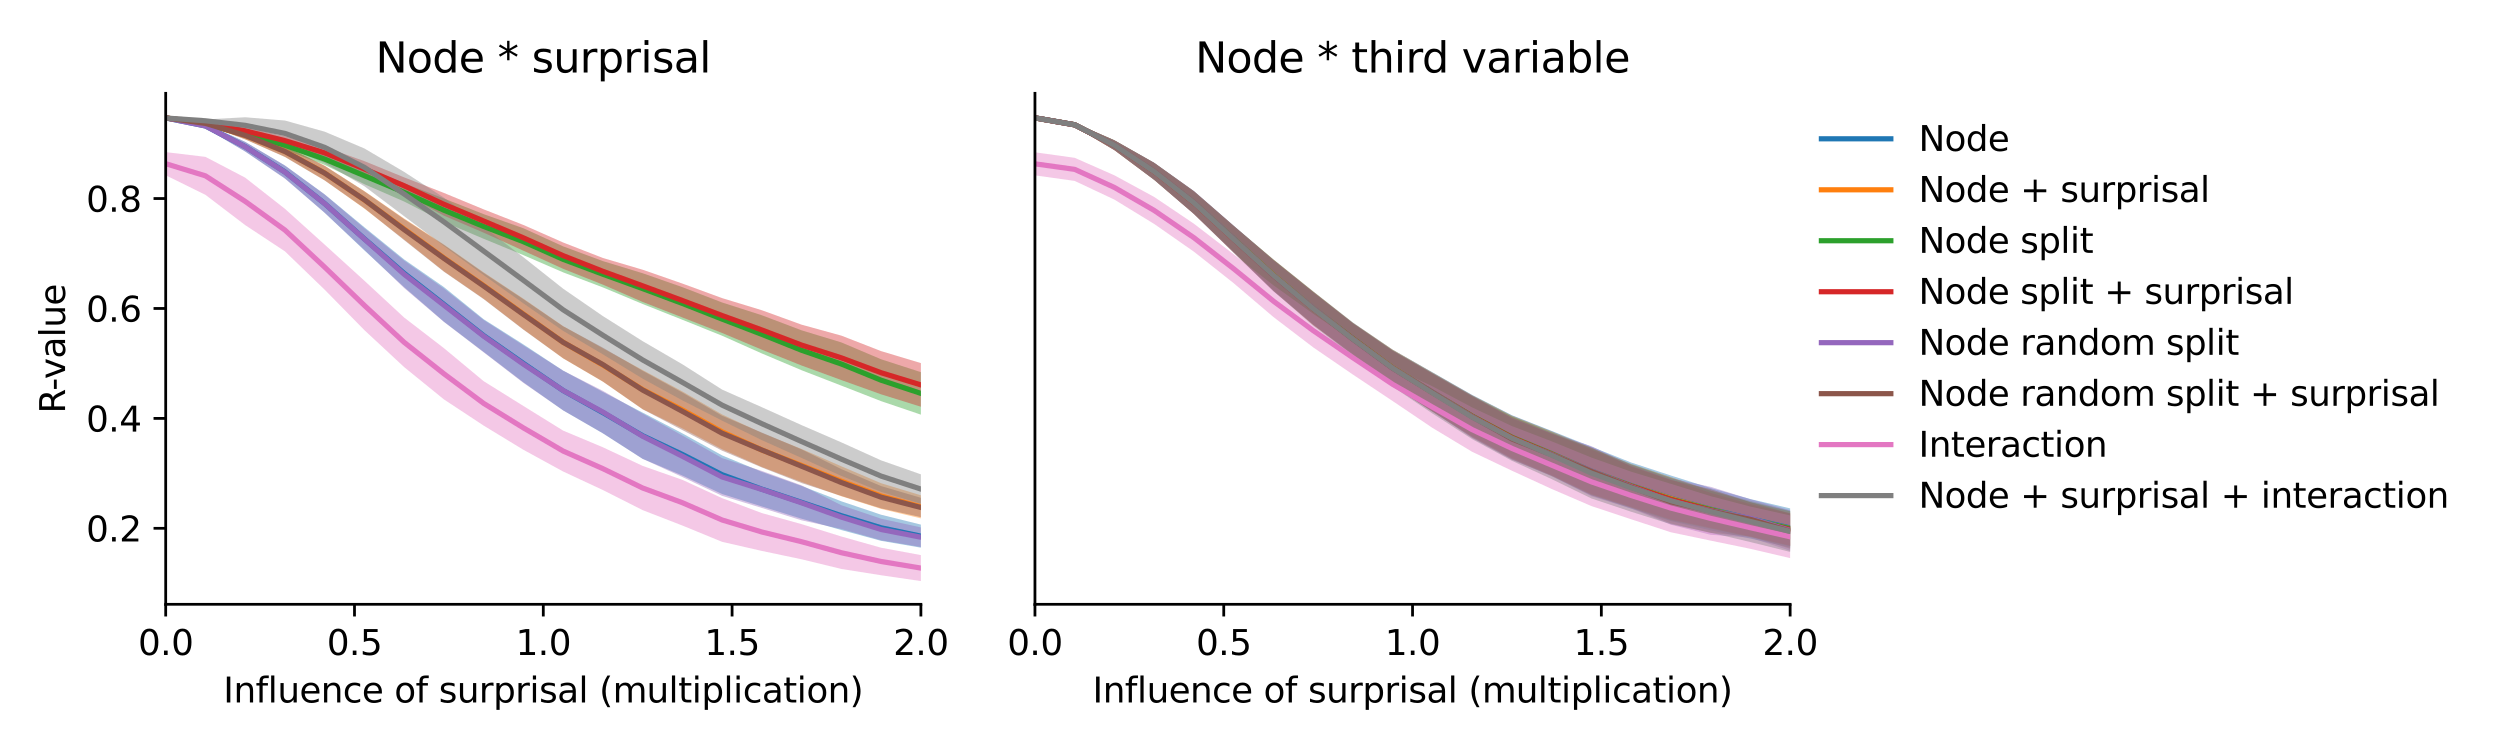 <?xml version="1.0" encoding="utf-8" standalone="no"?>
<!DOCTYPE svg PUBLIC "-//W3C//DTD SVG 1.1//EN"
  "http://www.w3.org/Graphics/SVG/1.1/DTD/svg11.dtd">
<svg xmlns:xlink="http://www.w3.org/1999/xlink" width="720pt" height="216pt" viewBox="0 0 720 216" xmlns="http://www.w3.org/2000/svg" version="1.1">
 <defs>
  <style type="text/css">*{stroke-linejoin: round; stroke-linecap: butt}</style>
 </defs>
 <g id="figure_1">
  <g id="patch_1">
   <path d="M 0 216 
L 720 216 
L 720 0 
L 0 0 
z
" style="fill: #ffffff"/>
  </g>
  <g id="axes_1">
   <g id="patch_2">
    <path d="M 47.72 174.04 
L 265.215 174.04 
L 265.215 26.88 
L 47.72 26.88 
z
" style="fill: #ffffff"/>
   </g>
   <g id="PolyCollection_1">
    <path d="M 47.72 33.569 
L 47.72 34.33 
L 59.167 36.886 
L 70.614 43.625 
L 82.061 51.364 
L 93.508 61.276 
L 104.956 72.128 
L 116.403 82.717 
L 127.85 92.641 
L 139.297 101.359 
L 150.744 110.115 
L 162.191 118.197 
L 173.638 124.81 
L 185.085 132.148 
L 196.532 136.962 
L 207.979 142.287 
L 219.427 145.865 
L 230.874 149.397 
L 242.321 152.661 
L 253.768 155.77 
L 265.215 157.733 
L 265.215 151.084 
L 265.215 151.084 
L 253.768 148.245 
L 242.321 144.384 
L 230.874 139.962 
L 219.427 135.904 
L 207.979 131.162 
L 196.532 124.811 
L 185.085 118.83 
L 173.638 112.884 
L 162.191 106.756 
L 150.744 99.199 
L 139.297 91.944 
L 127.85 82.674 
L 116.403 74.73 
L 104.956 65.459 
L 93.508 55.981 
L 82.061 47.657 
L 70.614 40.861 
L 59.167 35.66 
L 47.72 33.569 
z
" clip-path="url(#p9ace7efe33)" style="fill: #1f77b4; fill-opacity: 0.4"/>
   </g>
   <g id="PolyCollection_2">
    <path d="M 47.72 33.586 
L 47.72 34.346 
L 59.167 35.901 
L 70.614 40.122 
L 82.061 45.162 
L 93.508 51.941 
L 104.956 60.086 
L 116.403 69.004 
L 127.85 78.153 
L 139.297 86.056 
L 150.744 94.865 
L 162.191 103.219 
L 173.638 109.925 
L 185.085 117.853 
L 196.532 123.384 
L 207.979 129.39 
L 219.427 134.494 
L 230.874 138.816 
L 242.321 142.934 
L 253.768 146.575 
L 265.215 149.306 
L 265.215 142.645 
L 265.215 142.645 
L 253.768 139.175 
L 242.321 134.305 
L 230.874 129.317 
L 219.427 124.703 
L 207.979 119.379 
L 196.532 112.751 
L 185.085 106.58 
L 173.638 100.339 
L 162.191 93.929 
L 150.744 86.024 
L 139.297 78.446 
L 127.85 70.426 
L 116.403 62.939 
L 104.956 55.056 
L 93.508 47.736 
L 82.061 42.042 
L 70.614 37.835 
L 59.167 35.158 
L 47.72 33.586 
z
" clip-path="url(#p9ace7efe33)" style="fill: #ff7f0e; fill-opacity: 0.4"/>
   </g>
   <g id="PolyCollection_3">
    <path d="M 47.72 33.578 
L 47.72 34.34 
L 59.167 36.298 
L 70.614 39.704 
L 82.061 43.149 
L 93.508 47.497 
L 104.956 53.054 
L 116.403 58.047 
L 127.85 63.925 
L 139.297 68.772 
L 150.744 73.487 
L 162.191 78.443 
L 173.638 82.776 
L 185.085 87.557 
L 196.532 92.1 
L 207.979 96.699 
L 219.427 101.803 
L 230.874 106.633 
L 242.321 111.069 
L 253.768 115.536 
L 265.215 119.421 
L 265.215 107.179 
L 265.215 107.179 
L 253.768 103.474 
L 242.321 98.62 
L 230.874 95.142 
L 219.427 90.798 
L 207.979 87.119 
L 196.532 82.703 
L 185.085 78.694 
L 173.638 75.201 
L 162.191 70.956 
L 150.744 65.741 
L 139.297 61.678 
L 127.85 57.172 
L 116.403 52.786 
L 104.956 48.176 
L 93.508 44.154 
L 82.061 40.525 
L 70.614 37.428 
L 59.167 35.228 
L 47.72 33.578 
z
" clip-path="url(#p9ace7efe33)" style="fill: #2ca02c; fill-opacity: 0.4"/>
   </g>
   <g id="PolyCollection_4">
    <path d="M 47.72 33.594 
L 47.72 34.354 
L 59.167 35.841 
L 70.614 38.723 
L 82.061 41.805 
L 93.508 45.688 
L 104.956 50.893 
L 116.403 55.922 
L 127.85 62.119 
L 139.297 67.015 
L 150.744 72.213 
L 162.191 77.425 
L 173.638 81.987 
L 185.085 86.962 
L 196.532 91.429 
L 207.979 95.903 
L 219.427 100.718 
L 230.874 105.277 
L 242.321 109.467 
L 253.768 113.575 
L 265.215 117.144 
L 265.215 104.572 
L 265.215 104.572 
L 253.768 101.124 
L 242.321 96.663 
L 230.874 93.51 
L 219.427 89.353 
L 207.979 85.861 
L 196.532 81.669 
L 185.085 77.681 
L 173.638 74.303 
L 162.191 69.842 
L 150.744 64.79 
L 139.297 60.298 
L 127.85 55.566 
L 116.403 51.085 
L 104.956 46.411 
L 93.508 42.351 
L 82.061 39.211 
L 70.614 36.65 
L 59.167 35.072 
L 47.72 33.594 
z
" clip-path="url(#p9ace7efe33)" style="fill: #d62728; fill-opacity: 0.4"/>
   </g>
   <g id="PolyCollection_5">
    <path d="M 47.72 33.581 
L 47.72 34.338 
L 59.167 36.895 
L 70.614 43.641 
L 82.061 51.45 
L 93.508 61.278 
L 104.956 71.971 
L 116.403 82.961 
L 127.85 92.713 
L 139.297 101.479 
L 150.744 110.282 
L 162.191 118.186 
L 173.638 124.787 
L 185.085 132.155 
L 196.532 137.388 
L 207.979 142.817 
L 219.427 146.297 
L 230.874 149.866 
L 242.321 152.36 
L 253.768 155.609 
L 265.215 157.547 
L 265.215 151.898 
L 265.215 151.898 
L 253.768 149.389 
L 242.321 145.51 
L 230.874 139.786 
L 219.427 135.635 
L 207.979 131.94 
L 196.532 125.436 
L 185.085 119.126 
L 173.638 112.567 
L 162.191 106.753 
L 150.744 99.483 
L 139.297 92.158 
L 127.85 83.079 
L 116.403 75.056 
L 104.956 65.749 
L 93.508 56.024 
L 82.061 47.701 
L 70.614 40.873 
L 59.167 35.666 
L 47.72 33.581 
z
" clip-path="url(#p9ace7efe33)" style="fill: #9467bd; fill-opacity: 0.4"/>
   </g>
   <g id="PolyCollection_6">
    <path d="M 47.72 33.598 
L 47.72 34.354 
L 59.167 35.914 
L 70.614 40.149 
L 82.061 45.223 
L 93.508 51.968 
L 104.956 59.995 
L 116.403 69.169 
L 127.85 78.25 
L 139.297 86.152 
L 150.744 94.952 
L 162.191 103.201 
L 173.638 109.895 
L 185.085 117.881 
L 196.532 123.869 
L 207.979 129.809 
L 219.427 134.642 
L 230.874 139.133 
L 242.321 142.84 
L 253.768 146.416 
L 265.215 148.951 
L 265.215 143.37 
L 265.215 143.37 
L 253.768 139.993 
L 242.321 135.113 
L 230.874 129.428 
L 219.427 124.586 
L 207.979 119.751 
L 196.532 113.065 
L 185.085 106.794 
L 173.638 100.125 
L 162.191 93.982 
L 150.744 86.182 
L 139.297 78.613 
L 127.85 70.569 
L 116.403 63.111 
L 104.956 55.116 
L 93.508 47.764 
L 82.061 42.052 
L 70.614 37.839 
L 59.167 35.163 
L 47.72 33.598 
z
" clip-path="url(#p9ace7efe33)" style="fill: #8c564b; fill-opacity: 0.4"/>
   </g>
   <g id="PolyCollection_7">
    <path d="M 47.72 43.807 
L 47.72 50.479 
L 59.167 56.114 
L 70.614 64.834 
L 82.061 72.392 
L 93.508 83.437 
L 104.956 95.092 
L 116.403 105.735 
L 127.85 115.029 
L 139.297 122.579 
L 150.744 129.541 
L 162.191 135.804 
L 173.638 141.136 
L 185.085 146.919 
L 196.532 151.361 
L 207.979 156.054 
L 219.427 158.672 
L 230.874 161.081 
L 242.321 163.864 
L 253.768 165.678 
L 265.215 167.351 
L 265.215 159.868 
L 265.215 159.868 
L 253.768 157.747 
L 242.321 154.515 
L 230.874 150.959 
L 219.427 147.77 
L 207.979 143.478 
L 196.532 138.202 
L 185.085 134.179 
L 173.638 128.817 
L 162.191 124.021 
L 150.744 116.925 
L 139.297 109.785 
L 127.85 100.267 
L 116.403 91.457 
L 104.956 80.857 
L 93.508 70.452 
L 82.061 60.14 
L 70.614 51.164 
L 59.167 45.177 
L 47.72 43.807 
z
" clip-path="url(#p9ace7efe33)" style="fill: #e377c2; fill-opacity: 0.4"/>
   </g>
   <g id="PolyCollection_8">
    <path d="M 47.72 33.615 
L 47.72 34.355 
L 59.167 35.177 
L 70.614 38.424 
L 82.061 42.13 
L 93.508 46.955 
L 104.956 53.643 
L 116.403 62.277 
L 127.85 70.857 
L 139.297 79.242 
L 150.744 87.382 
L 162.191 95.305 
L 173.638 102.065 
L 185.085 109.065 
L 196.532 115.323 
L 207.979 121.159 
L 219.427 126.778 
L 230.874 131.906 
L 242.321 137.071 
L 253.768 141.658 
L 265.215 145.11 
L 265.215 136.612 
L 265.215 136.612 
L 253.768 132.593 
L 242.321 127.41 
L 230.874 122.448 
L 219.427 117.283 
L 207.979 112.211 
L 196.532 104.921 
L 185.085 98.258 
L 173.638 91.039 
L 162.191 83.15 
L 150.744 74.081 
L 139.297 65.374 
L 127.85 56.932 
L 116.403 49.513 
L 104.956 42.764 
L 93.508 37.923 
L 82.061 34.711 
L 70.614 33.769 
L 59.167 34.394 
L 47.72 33.615 
z
" clip-path="url(#p9ace7efe33)" style="fill: #7f7f7f; fill-opacity: 0.4"/>
   </g>
   <g id="matplotlib.axis_1">
    <g id="xtick_1">
     <g id="line2d_1">
      <defs>
       <path id="m2fc19b6736" d="M 0 0 
L 0 3.5 
" style="stroke: #000000; stroke-width: 0.8"/>
      </defs>
      <g>
       <use xlink:href="#m2fc19b6736" x="47.72" y="174.04" style="stroke: #000000; stroke-width: 0.8"/>
      </g>
     </g>
     <g id="text_1">
      <!-- 0.0 -->
      <g transform="translate(39.768 188.638)scale(0.1 -0.1)">
       <defs>
        <path id="DejaVuSans-30" d="M 2034 4250 
Q 1547 4250 1301 3770 
Q 1056 3291 1056 2328 
Q 1056 1369 1301 889 
Q 1547 409 2034 409 
Q 2525 409 2770 889 
Q 3016 1369 3016 2328 
Q 3016 3291 2770 3770 
Q 2525 4250 2034 4250 
z
M 2034 4750 
Q 2819 4750 3233 4129 
Q 3647 3509 3647 2328 
Q 3647 1150 3233 529 
Q 2819 -91 2034 -91 
Q 1250 -91 836 529 
Q 422 1150 422 2328 
Q 422 3509 836 4129 
Q 1250 4750 2034 4750 
z
" transform="scale(0.016)"/>
        <path id="DejaVuSans-2e" d="M 684 794 
L 1344 794 
L 1344 0 
L 684 0 
L 684 794 
z
" transform="scale(0.016)"/>
       </defs>
       <use xlink:href="#DejaVuSans-30"/>
       <use xlink:href="#DejaVuSans-2e" x="63.623"/>
       <use xlink:href="#DejaVuSans-30" x="95.41"/>
      </g>
     </g>
    </g>
    <g id="xtick_2">
     <g id="line2d_2">
      <g>
       <use xlink:href="#m2fc19b6736" x="102.094" y="174.04" style="stroke: #000000; stroke-width: 0.8"/>
      </g>
     </g>
     <g id="text_2">
      <!-- 0.5 -->
      <g transform="translate(94.142 188.638)scale(0.1 -0.1)">
       <defs>
        <path id="DejaVuSans-35" d="M 691 4666 
L 3169 4666 
L 3169 4134 
L 1269 4134 
L 1269 2991 
Q 1406 3038 1543 3061 
Q 1681 3084 1819 3084 
Q 2600 3084 3056 2656 
Q 3513 2228 3513 1497 
Q 3513 744 3044 326 
Q 2575 -91 1722 -91 
Q 1428 -91 1123 -41 
Q 819 9 494 109 
L 494 744 
Q 775 591 1075 516 
Q 1375 441 1709 441 
Q 2250 441 2565 725 
Q 2881 1009 2881 1497 
Q 2881 1984 2565 2268 
Q 2250 2553 1709 2553 
Q 1456 2553 1204 2497 
Q 953 2441 691 2322 
L 691 4666 
z
" transform="scale(0.016)"/>
       </defs>
       <use xlink:href="#DejaVuSans-30"/>
       <use xlink:href="#DejaVuSans-2e" x="63.623"/>
       <use xlink:href="#DejaVuSans-35" x="95.41"/>
      </g>
     </g>
    </g>
    <g id="xtick_3">
     <g id="line2d_3">
      <g>
       <use xlink:href="#m2fc19b6736" x="156.468" y="174.04" style="stroke: #000000; stroke-width: 0.8"/>
      </g>
     </g>
     <g id="text_3">
      <!-- 1.0 -->
      <g transform="translate(148.516 188.638)scale(0.1 -0.1)">
       <defs>
        <path id="DejaVuSans-31" d="M 794 531 
L 1825 531 
L 1825 4091 
L 703 3866 
L 703 4441 
L 1819 4666 
L 2450 4666 
L 2450 531 
L 3481 531 
L 3481 0 
L 794 0 
L 794 531 
z
" transform="scale(0.016)"/>
       </defs>
       <use xlink:href="#DejaVuSans-31"/>
       <use xlink:href="#DejaVuSans-2e" x="63.623"/>
       <use xlink:href="#DejaVuSans-30" x="95.41"/>
      </g>
     </g>
    </g>
    <g id="xtick_4">
     <g id="line2d_4">
      <g>
       <use xlink:href="#m2fc19b6736" x="210.841" y="174.04" style="stroke: #000000; stroke-width: 0.8"/>
      </g>
     </g>
     <g id="text_4">
      <!-- 1.5 -->
      <g transform="translate(202.89 188.638)scale(0.1 -0.1)">
       <use xlink:href="#DejaVuSans-31"/>
       <use xlink:href="#DejaVuSans-2e" x="63.623"/>
       <use xlink:href="#DejaVuSans-35" x="95.41"/>
      </g>
     </g>
    </g>
    <g id="xtick_5">
     <g id="line2d_5">
      <g>
       <use xlink:href="#m2fc19b6736" x="265.215" y="174.04" style="stroke: #000000; stroke-width: 0.8"/>
      </g>
     </g>
     <g id="text_5">
      <!-- 2.0 -->
      <g transform="translate(257.263 188.638)scale(0.1 -0.1)">
       <defs>
        <path id="DejaVuSans-32" d="M 1228 531 
L 3431 531 
L 3431 0 
L 469 0 
L 469 531 
Q 828 903 1448 1529 
Q 2069 2156 2228 2338 
Q 2531 2678 2651 2914 
Q 2772 3150 2772 3378 
Q 2772 3750 2511 3984 
Q 2250 4219 1831 4219 
Q 1534 4219 1204 4116 
Q 875 4013 500 3803 
L 500 4441 
Q 881 4594 1212 4672 
Q 1544 4750 1819 4750 
Q 2544 4750 2975 4387 
Q 3406 4025 3406 3419 
Q 3406 3131 3298 2873 
Q 3191 2616 2906 2266 
Q 2828 2175 2409 1742 
Q 1991 1309 1228 531 
z
" transform="scale(0.016)"/>
       </defs>
       <use xlink:href="#DejaVuSans-32"/>
       <use xlink:href="#DejaVuSans-2e" x="63.623"/>
       <use xlink:href="#DejaVuSans-30" x="95.41"/>
      </g>
     </g>
    </g>
    <g id="text_6">
     <!-- Influence of surprisal (multiplication) -->
     <g transform="translate(64.321 202.317)scale(0.1 -0.1)">
      <defs>
       <path id="DejaVuSans-49" d="M 628 4666 
L 1259 4666 
L 1259 0 
L 628 0 
L 628 4666 
z
" transform="scale(0.016)"/>
       <path id="DejaVuSans-6e" d="M 3513 2113 
L 3513 0 
L 2938 0 
L 2938 2094 
Q 2938 2591 2744 2837 
Q 2550 3084 2163 3084 
Q 1697 3084 1428 2787 
Q 1159 2491 1159 1978 
L 1159 0 
L 581 0 
L 581 3500 
L 1159 3500 
L 1159 2956 
Q 1366 3272 1645 3428 
Q 1925 3584 2291 3584 
Q 2894 3584 3203 3211 
Q 3513 2838 3513 2113 
z
" transform="scale(0.016)"/>
       <path id="DejaVuSans-66" d="M 2375 4863 
L 2375 4384 
L 1825 4384 
Q 1516 4384 1395 4259 
Q 1275 4134 1275 3809 
L 1275 3500 
L 2222 3500 
L 2222 3053 
L 1275 3053 
L 1275 0 
L 697 0 
L 697 3053 
L 147 3053 
L 147 3500 
L 697 3500 
L 697 3744 
Q 697 4328 969 4595 
Q 1241 4863 1831 4863 
L 2375 4863 
z
" transform="scale(0.016)"/>
       <path id="DejaVuSans-6c" d="M 603 4863 
L 1178 4863 
L 1178 0 
L 603 0 
L 603 4863 
z
" transform="scale(0.016)"/>
       <path id="DejaVuSans-75" d="M 544 1381 
L 544 3500 
L 1119 3500 
L 1119 1403 
Q 1119 906 1312 657 
Q 1506 409 1894 409 
Q 2359 409 2629 706 
Q 2900 1003 2900 1516 
L 2900 3500 
L 3475 3500 
L 3475 0 
L 2900 0 
L 2900 538 
Q 2691 219 2414 64 
Q 2138 -91 1772 -91 
Q 1169 -91 856 284 
Q 544 659 544 1381 
z
M 1991 3584 
L 1991 3584 
z
" transform="scale(0.016)"/>
       <path id="DejaVuSans-65" d="M 3597 1894 
L 3597 1613 
L 953 1613 
Q 991 1019 1311 708 
Q 1631 397 2203 397 
Q 2534 397 2845 478 
Q 3156 559 3463 722 
L 3463 178 
Q 3153 47 2828 -22 
Q 2503 -91 2169 -91 
Q 1331 -91 842 396 
Q 353 884 353 1716 
Q 353 2575 817 3079 
Q 1281 3584 2069 3584 
Q 2775 3584 3186 3129 
Q 3597 2675 3597 1894 
z
M 3022 2063 
Q 3016 2534 2758 2815 
Q 2500 3097 2075 3097 
Q 1594 3097 1305 2825 
Q 1016 2553 972 2059 
L 3022 2063 
z
" transform="scale(0.016)"/>
       <path id="DejaVuSans-63" d="M 3122 3366 
L 3122 2828 
Q 2878 2963 2633 3030 
Q 2388 3097 2138 3097 
Q 1578 3097 1268 2742 
Q 959 2388 959 1747 
Q 959 1106 1268 751 
Q 1578 397 2138 397 
Q 2388 397 2633 464 
Q 2878 531 3122 666 
L 3122 134 
Q 2881 22 2623 -34 
Q 2366 -91 2075 -91 
Q 1284 -91 818 406 
Q 353 903 353 1747 
Q 353 2603 823 3093 
Q 1294 3584 2113 3584 
Q 2378 3584 2631 3529 
Q 2884 3475 3122 3366 
z
" transform="scale(0.016)"/>
       <path id="DejaVuSans-20" transform="scale(0.016)"/>
       <path id="DejaVuSans-6f" d="M 1959 3097 
Q 1497 3097 1228 2736 
Q 959 2375 959 1747 
Q 959 1119 1226 758 
Q 1494 397 1959 397 
Q 2419 397 2687 759 
Q 2956 1122 2956 1747 
Q 2956 2369 2687 2733 
Q 2419 3097 1959 3097 
z
M 1959 3584 
Q 2709 3584 3137 3096 
Q 3566 2609 3566 1747 
Q 3566 888 3137 398 
Q 2709 -91 1959 -91 
Q 1206 -91 779 398 
Q 353 888 353 1747 
Q 353 2609 779 3096 
Q 1206 3584 1959 3584 
z
" transform="scale(0.016)"/>
       <path id="DejaVuSans-73" d="M 2834 3397 
L 2834 2853 
Q 2591 2978 2328 3040 
Q 2066 3103 1784 3103 
Q 1356 3103 1142 2972 
Q 928 2841 928 2578 
Q 928 2378 1081 2264 
Q 1234 2150 1697 2047 
L 1894 2003 
Q 2506 1872 2764 1633 
Q 3022 1394 3022 966 
Q 3022 478 2636 193 
Q 2250 -91 1575 -91 
Q 1294 -91 989 -36 
Q 684 19 347 128 
L 347 722 
Q 666 556 975 473 
Q 1284 391 1588 391 
Q 1994 391 2212 530 
Q 2431 669 2431 922 
Q 2431 1156 2273 1281 
Q 2116 1406 1581 1522 
L 1381 1569 
Q 847 1681 609 1914 
Q 372 2147 372 2553 
Q 372 3047 722 3315 
Q 1072 3584 1716 3584 
Q 2034 3584 2315 3537 
Q 2597 3491 2834 3397 
z
" transform="scale(0.016)"/>
       <path id="DejaVuSans-72" d="M 2631 2963 
Q 2534 3019 2420 3045 
Q 2306 3072 2169 3072 
Q 1681 3072 1420 2755 
Q 1159 2438 1159 1844 
L 1159 0 
L 581 0 
L 581 3500 
L 1159 3500 
L 1159 2956 
Q 1341 3275 1631 3429 
Q 1922 3584 2338 3584 
Q 2397 3584 2469 3576 
Q 2541 3569 2628 3553 
L 2631 2963 
z
" transform="scale(0.016)"/>
       <path id="DejaVuSans-70" d="M 1159 525 
L 1159 -1331 
L 581 -1331 
L 581 3500 
L 1159 3500 
L 1159 2969 
Q 1341 3281 1617 3432 
Q 1894 3584 2278 3584 
Q 2916 3584 3314 3078 
Q 3713 2572 3713 1747 
Q 3713 922 3314 415 
Q 2916 -91 2278 -91 
Q 1894 -91 1617 61 
Q 1341 213 1159 525 
z
M 3116 1747 
Q 3116 2381 2855 2742 
Q 2594 3103 2138 3103 
Q 1681 3103 1420 2742 
Q 1159 2381 1159 1747 
Q 1159 1113 1420 752 
Q 1681 391 2138 391 
Q 2594 391 2855 752 
Q 3116 1113 3116 1747 
z
" transform="scale(0.016)"/>
       <path id="DejaVuSans-69" d="M 603 3500 
L 1178 3500 
L 1178 0 
L 603 0 
L 603 3500 
z
M 603 4863 
L 1178 4863 
L 1178 4134 
L 603 4134 
L 603 4863 
z
" transform="scale(0.016)"/>
       <path id="DejaVuSans-61" d="M 2194 1759 
Q 1497 1759 1228 1600 
Q 959 1441 959 1056 
Q 959 750 1161 570 
Q 1363 391 1709 391 
Q 2188 391 2477 730 
Q 2766 1069 2766 1631 
L 2766 1759 
L 2194 1759 
z
M 3341 1997 
L 3341 0 
L 2766 0 
L 2766 531 
Q 2569 213 2275 61 
Q 1981 -91 1556 -91 
Q 1019 -91 701 211 
Q 384 513 384 1019 
Q 384 1609 779 1909 
Q 1175 2209 1959 2209 
L 2766 2209 
L 2766 2266 
Q 2766 2663 2505 2880 
Q 2244 3097 1772 3097 
Q 1472 3097 1187 3025 
Q 903 2953 641 2809 
L 641 3341 
Q 956 3463 1253 3523 
Q 1550 3584 1831 3584 
Q 2591 3584 2966 3190 
Q 3341 2797 3341 1997 
z
" transform="scale(0.016)"/>
       <path id="DejaVuSans-28" d="M 1984 4856 
Q 1566 4138 1362 3434 
Q 1159 2731 1159 2009 
Q 1159 1288 1364 580 
Q 1569 -128 1984 -844 
L 1484 -844 
Q 1016 -109 783 600 
Q 550 1309 550 2009 
Q 550 2706 781 3412 
Q 1013 4119 1484 4856 
L 1984 4856 
z
" transform="scale(0.016)"/>
       <path id="DejaVuSans-6d" d="M 3328 2828 
Q 3544 3216 3844 3400 
Q 4144 3584 4550 3584 
Q 5097 3584 5394 3201 
Q 5691 2819 5691 2113 
L 5691 0 
L 5113 0 
L 5113 2094 
Q 5113 2597 4934 2840 
Q 4756 3084 4391 3084 
Q 3944 3084 3684 2787 
Q 3425 2491 3425 1978 
L 3425 0 
L 2847 0 
L 2847 2094 
Q 2847 2600 2669 2842 
Q 2491 3084 2119 3084 
Q 1678 3084 1418 2786 
Q 1159 2488 1159 1978 
L 1159 0 
L 581 0 
L 581 3500 
L 1159 3500 
L 1159 2956 
Q 1356 3278 1631 3431 
Q 1906 3584 2284 3584 
Q 2666 3584 2933 3390 
Q 3200 3197 3328 2828 
z
" transform="scale(0.016)"/>
       <path id="DejaVuSans-74" d="M 1172 4494 
L 1172 3500 
L 2356 3500 
L 2356 3053 
L 1172 3053 
L 1172 1153 
Q 1172 725 1289 603 
Q 1406 481 1766 481 
L 2356 481 
L 2356 0 
L 1766 0 
Q 1100 0 847 248 
Q 594 497 594 1153 
L 594 3053 
L 172 3053 
L 172 3500 
L 594 3500 
L 594 4494 
L 1172 4494 
z
" transform="scale(0.016)"/>
       <path id="DejaVuSans-29" d="M 513 4856 
L 1013 4856 
Q 1481 4119 1714 3412 
Q 1947 2706 1947 2009 
Q 1947 1309 1714 600 
Q 1481 -109 1013 -844 
L 513 -844 
Q 928 -128 1133 580 
Q 1338 1288 1338 2009 
Q 1338 2731 1133 3434 
Q 928 4138 513 4856 
z
" transform="scale(0.016)"/>
      </defs>
      <use xlink:href="#DejaVuSans-49"/>
      <use xlink:href="#DejaVuSans-6e" x="29.492"/>
      <use xlink:href="#DejaVuSans-66" x="92.871"/>
      <use xlink:href="#DejaVuSans-6c" x="128.076"/>
      <use xlink:href="#DejaVuSans-75" x="155.859"/>
      <use xlink:href="#DejaVuSans-65" x="219.238"/>
      <use xlink:href="#DejaVuSans-6e" x="280.762"/>
      <use xlink:href="#DejaVuSans-63" x="344.141"/>
      <use xlink:href="#DejaVuSans-65" x="399.121"/>
      <use xlink:href="#DejaVuSans-20" x="460.645"/>
      <use xlink:href="#DejaVuSans-6f" x="492.432"/>
      <use xlink:href="#DejaVuSans-66" x="553.613"/>
      <use xlink:href="#DejaVuSans-20" x="588.818"/>
      <use xlink:href="#DejaVuSans-73" x="620.605"/>
      <use xlink:href="#DejaVuSans-75" x="672.705"/>
      <use xlink:href="#DejaVuSans-72" x="736.084"/>
      <use xlink:href="#DejaVuSans-70" x="777.197"/>
      <use xlink:href="#DejaVuSans-72" x="840.674"/>
      <use xlink:href="#DejaVuSans-69" x="881.787"/>
      <use xlink:href="#DejaVuSans-73" x="909.57"/>
      <use xlink:href="#DejaVuSans-61" x="961.67"/>
      <use xlink:href="#DejaVuSans-6c" x="1022.949"/>
      <use xlink:href="#DejaVuSans-20" x="1050.732"/>
      <use xlink:href="#DejaVuSans-28" x="1082.52"/>
      <use xlink:href="#DejaVuSans-6d" x="1121.533"/>
      <use xlink:href="#DejaVuSans-75" x="1218.945"/>
      <use xlink:href="#DejaVuSans-6c" x="1282.324"/>
      <use xlink:href="#DejaVuSans-74" x="1310.107"/>
      <use xlink:href="#DejaVuSans-69" x="1349.316"/>
      <use xlink:href="#DejaVuSans-70" x="1377.1"/>
      <use xlink:href="#DejaVuSans-6c" x="1440.576"/>
      <use xlink:href="#DejaVuSans-69" x="1468.359"/>
      <use xlink:href="#DejaVuSans-63" x="1496.143"/>
      <use xlink:href="#DejaVuSans-61" x="1551.123"/>
      <use xlink:href="#DejaVuSans-74" x="1612.402"/>
      <use xlink:href="#DejaVuSans-69" x="1651.611"/>
      <use xlink:href="#DejaVuSans-6f" x="1679.395"/>
      <use xlink:href="#DejaVuSans-6e" x="1740.576"/>
      <use xlink:href="#DejaVuSans-29" x="1803.955"/>
     </g>
    </g>
   </g>
   <g id="matplotlib.axis_2">
    <g id="ytick_1">
     <g id="line2d_6">
      <defs>
       <path id="mcd6d1c84a4" d="M 0 0 
L -3.5 0 
" style="stroke: #000000; stroke-width: 0.8"/>
      </defs>
      <g>
       <use xlink:href="#mcd6d1c84a4" x="47.72" y="152.15" style="stroke: #000000; stroke-width: 0.8"/>
      </g>
     </g>
     <g id="text_7">
      <!-- 0.2 -->
      <g transform="translate(24.817 155.949)scale(0.1 -0.1)">
       <use xlink:href="#DejaVuSans-30"/>
       <use xlink:href="#DejaVuSans-2e" x="63.623"/>
       <use xlink:href="#DejaVuSans-32" x="95.41"/>
      </g>
     </g>
    </g>
    <g id="ytick_2">
     <g id="line2d_7">
      <g>
       <use xlink:href="#mcd6d1c84a4" x="47.72" y="120.494" style="stroke: #000000; stroke-width: 0.8"/>
      </g>
     </g>
     <g id="text_8">
      <!-- 0.4 -->
      <g transform="translate(24.817 124.293)scale(0.1 -0.1)">
       <defs>
        <path id="DejaVuSans-34" d="M 2419 4116 
L 825 1625 
L 2419 1625 
L 2419 4116 
z
M 2253 4666 
L 3047 4666 
L 3047 1625 
L 3713 1625 
L 3713 1100 
L 3047 1100 
L 3047 0 
L 2419 0 
L 2419 1100 
L 313 1100 
L 313 1709 
L 2253 4666 
z
" transform="scale(0.016)"/>
       </defs>
       <use xlink:href="#DejaVuSans-30"/>
       <use xlink:href="#DejaVuSans-2e" x="63.623"/>
       <use xlink:href="#DejaVuSans-34" x="95.41"/>
      </g>
     </g>
    </g>
    <g id="ytick_3">
     <g id="line2d_8">
      <g>
       <use xlink:href="#mcd6d1c84a4" x="47.72" y="88.838" style="stroke: #000000; stroke-width: 0.8"/>
      </g>
     </g>
     <g id="text_9">
      <!-- 0.6 -->
      <g transform="translate(24.817 92.637)scale(0.1 -0.1)">
       <defs>
        <path id="DejaVuSans-36" d="M 2113 2584 
Q 1688 2584 1439 2293 
Q 1191 2003 1191 1497 
Q 1191 994 1439 701 
Q 1688 409 2113 409 
Q 2538 409 2786 701 
Q 3034 994 3034 1497 
Q 3034 2003 2786 2293 
Q 2538 2584 2113 2584 
z
M 3366 4563 
L 3366 3988 
Q 3128 4100 2886 4159 
Q 2644 4219 2406 4219 
Q 1781 4219 1451 3797 
Q 1122 3375 1075 2522 
Q 1259 2794 1537 2939 
Q 1816 3084 2150 3084 
Q 2853 3084 3261 2657 
Q 3669 2231 3669 1497 
Q 3669 778 3244 343 
Q 2819 -91 2113 -91 
Q 1303 -91 875 529 
Q 447 1150 447 2328 
Q 447 3434 972 4092 
Q 1497 4750 2381 4750 
Q 2619 4750 2861 4703 
Q 3103 4656 3366 4563 
z
" transform="scale(0.016)"/>
       </defs>
       <use xlink:href="#DejaVuSans-30"/>
       <use xlink:href="#DejaVuSans-2e" x="63.623"/>
       <use xlink:href="#DejaVuSans-36" x="95.41"/>
      </g>
     </g>
    </g>
    <g id="ytick_4">
     <g id="line2d_9">
      <g>
       <use xlink:href="#mcd6d1c84a4" x="47.72" y="57.182" style="stroke: #000000; stroke-width: 0.8"/>
      </g>
     </g>
     <g id="text_10">
      <!-- 0.8 -->
      <g transform="translate(24.817 60.981)scale(0.1 -0.1)">
       <defs>
        <path id="DejaVuSans-38" d="M 2034 2216 
Q 1584 2216 1326 1975 
Q 1069 1734 1069 1313 
Q 1069 891 1326 650 
Q 1584 409 2034 409 
Q 2484 409 2743 651 
Q 3003 894 3003 1313 
Q 3003 1734 2745 1975 
Q 2488 2216 2034 2216 
z
M 1403 2484 
Q 997 2584 770 2862 
Q 544 3141 544 3541 
Q 544 4100 942 4425 
Q 1341 4750 2034 4750 
Q 2731 4750 3128 4425 
Q 3525 4100 3525 3541 
Q 3525 3141 3298 2862 
Q 3072 2584 2669 2484 
Q 3125 2378 3379 2068 
Q 3634 1759 3634 1313 
Q 3634 634 3220 271 
Q 2806 -91 2034 -91 
Q 1263 -91 848 271 
Q 434 634 434 1313 
Q 434 1759 690 2068 
Q 947 2378 1403 2484 
z
M 1172 3481 
Q 1172 3119 1398 2916 
Q 1625 2713 2034 2713 
Q 2441 2713 2670 2916 
Q 2900 3119 2900 3481 
Q 2900 3844 2670 4047 
Q 2441 4250 2034 4250 
Q 1625 4250 1398 4047 
Q 1172 3844 1172 3481 
z
" transform="scale(0.016)"/>
       </defs>
       <use xlink:href="#DejaVuSans-30"/>
       <use xlink:href="#DejaVuSans-2e" x="63.623"/>
       <use xlink:href="#DejaVuSans-38" x="95.41"/>
      </g>
     </g>
    </g>
    <g id="text_11">
     <!-- R-value -->
     <g transform="translate(18.737 119.065)rotate(-90)scale(0.1 -0.1)">
      <defs>
       <path id="DejaVuSans-52" d="M 2841 2188 
Q 3044 2119 3236 1894 
Q 3428 1669 3622 1275 
L 4263 0 
L 3584 0 
L 2988 1197 
Q 2756 1666 2539 1819 
Q 2322 1972 1947 1972 
L 1259 1972 
L 1259 0 
L 628 0 
L 628 4666 
L 2053 4666 
Q 2853 4666 3247 4331 
Q 3641 3997 3641 3322 
Q 3641 2881 3436 2590 
Q 3231 2300 2841 2188 
z
M 1259 4147 
L 1259 2491 
L 2053 2491 
Q 2509 2491 2742 2702 
Q 2975 2913 2975 3322 
Q 2975 3731 2742 3939 
Q 2509 4147 2053 4147 
L 1259 4147 
z
" transform="scale(0.016)"/>
       <path id="DejaVuSans-2d" d="M 313 2009 
L 1997 2009 
L 1997 1497 
L 313 1497 
L 313 2009 
z
" transform="scale(0.016)"/>
       <path id="DejaVuSans-76" d="M 191 3500 
L 800 3500 
L 1894 563 
L 2988 3500 
L 3597 3500 
L 2284 0 
L 1503 0 
L 191 3500 
z
" transform="scale(0.016)"/>
      </defs>
      <use xlink:href="#DejaVuSans-52"/>
      <use xlink:href="#DejaVuSans-2d" x="65.482"/>
      <use xlink:href="#DejaVuSans-76" x="98.941"/>
      <use xlink:href="#DejaVuSans-61" x="158.121"/>
      <use xlink:href="#DejaVuSans-6c" x="219.4"/>
      <use xlink:href="#DejaVuSans-75" x="247.184"/>
      <use xlink:href="#DejaVuSans-65" x="310.562"/>
     </g>
    </g>
   </g>
   <g id="line2d_10">
    <path d="M 47.72 33.95 
L 59.167 36.273 
L 70.614 42.243 
L 82.061 49.51 
L 93.508 58.628 
L 104.956 68.794 
L 116.403 78.723 
L 127.85 87.657 
L 139.297 96.652 
L 150.744 104.657 
L 162.191 112.477 
L 173.638 118.847 
L 185.085 125.489 
L 196.532 130.887 
L 207.979 136.725 
L 219.427 140.884 
L 230.874 144.68 
L 242.321 148.522 
L 253.768 152.007 
L 265.215 154.409 
" clip-path="url(#p9ace7efe33)" style="fill: none; stroke: #1f77b4; stroke-width: 1.5; stroke-linecap: square"/>
   </g>
   <g id="line2d_11">
    <path d="M 47.72 33.966 
L 59.167 35.529 
L 70.614 38.979 
L 82.061 43.602 
L 93.508 49.839 
L 104.956 57.571 
L 116.403 65.972 
L 127.85 74.289 
L 139.297 82.251 
L 150.744 90.444 
L 162.191 98.574 
L 173.638 105.132 
L 185.085 112.217 
L 196.532 118.067 
L 207.979 124.385 
L 219.427 129.598 
L 230.874 134.067 
L 242.321 138.619 
L 253.768 142.875 
L 265.215 145.976 
" clip-path="url(#p9ace7efe33)" style="fill: none; stroke: #ff7f0e; stroke-width: 1.5; stroke-linecap: square"/>
   </g>
   <g id="line2d_12">
    <path d="M 47.72 33.959 
L 59.167 35.763 
L 70.614 38.566 
L 82.061 41.837 
L 93.508 45.825 
L 104.956 50.615 
L 116.403 55.416 
L 127.85 60.548 
L 139.297 65.225 
L 150.744 69.614 
L 162.191 74.699 
L 173.638 78.988 
L 185.085 83.126 
L 196.532 87.401 
L 207.979 91.909 
L 219.427 96.301 
L 230.874 100.887 
L 242.321 104.845 
L 253.768 109.505 
L 265.215 113.3 
" clip-path="url(#p9ace7efe33)" style="fill: none; stroke: #2ca02c; stroke-width: 1.5; stroke-linecap: square"/>
   </g>
   <g id="line2d_13">
    <path d="M 47.72 33.974 
L 59.167 35.456 
L 70.614 37.687 
L 82.061 40.508 
L 93.508 44.019 
L 104.956 48.652 
L 116.403 53.503 
L 127.85 58.842 
L 139.297 63.656 
L 150.744 68.502 
L 162.191 73.633 
L 173.638 78.145 
L 185.085 82.322 
L 196.532 86.549 
L 207.979 90.882 
L 219.427 95.036 
L 230.874 99.394 
L 242.321 103.065 
L 253.768 107.35 
L 265.215 110.858 
" clip-path="url(#p9ace7efe33)" style="fill: none; stroke: #d62728; stroke-width: 1.5; stroke-linecap: square"/>
   </g>
   <g id="line2d_14">
    <path d="M 47.72 33.959 
L 59.167 36.28 
L 70.614 42.257 
L 82.061 49.575 
L 93.508 58.651 
L 104.956 68.86 
L 116.403 79.009 
L 127.85 87.896 
L 139.297 96.818 
L 150.744 104.883 
L 162.191 112.47 
L 173.638 118.677 
L 185.085 125.641 
L 196.532 131.412 
L 207.979 137.379 
L 219.427 140.966 
L 230.874 144.826 
L 242.321 148.935 
L 253.768 152.499 
L 265.215 154.723 
" clip-path="url(#p9ace7efe33)" style="fill: none; stroke: #9467bd; stroke-width: 1.5; stroke-linecap: square"/>
   </g>
   <g id="line2d_15">
    <path d="M 47.72 33.976 
L 59.167 35.539 
L 70.614 38.994 
L 82.061 43.638 
L 93.508 49.866 
L 104.956 57.555 
L 116.403 66.14 
L 127.85 74.409 
L 139.297 82.382 
L 150.744 90.567 
L 162.191 98.592 
L 173.638 105.01 
L 185.085 112.338 
L 196.532 118.467 
L 207.979 124.78 
L 219.427 129.614 
L 230.874 134.281 
L 242.321 138.976 
L 253.768 143.204 
L 265.215 146.16 
" clip-path="url(#p9ace7efe33)" style="fill: none; stroke: #8c564b; stroke-width: 1.5; stroke-linecap: square"/>
   </g>
   <g id="line2d_16">
    <path d="M 47.72 47.143 
L 59.167 50.645 
L 70.614 57.999 
L 82.061 66.266 
L 93.508 76.944 
L 104.956 87.975 
L 116.403 98.596 
L 127.85 107.648 
L 139.297 116.182 
L 150.744 123.233 
L 162.191 129.912 
L 173.638 134.977 
L 185.085 140.549 
L 196.532 144.782 
L 207.979 149.766 
L 219.427 153.221 
L 230.874 156.02 
L 242.321 159.19 
L 253.768 161.712 
L 265.215 163.609 
" clip-path="url(#p9ace7efe33)" style="fill: none; stroke: #e377c2; stroke-width: 1.5; stroke-linecap: square"/>
   </g>
   <g id="line2d_17">
    <path d="M 47.72 33.985 
L 59.167 34.785 
L 70.614 36.097 
L 82.061 38.42 
L 93.508 42.439 
L 104.956 48.204 
L 116.403 55.895 
L 127.85 63.895 
L 139.297 72.308 
L 150.744 80.731 
L 162.191 89.228 
L 173.638 96.552 
L 185.085 103.662 
L 196.532 110.122 
L 207.979 116.685 
L 219.427 122.031 
L 230.874 127.177 
L 242.321 132.241 
L 253.768 137.125 
L 265.215 140.861 
" clip-path="url(#p9ace7efe33)" style="fill: none; stroke: #7f7f7f; stroke-width: 1.5; stroke-linecap: square"/>
   </g>
   <g id="patch_3">
    <path d="M 47.72 174.04 
L 47.72 26.88 
" style="fill: none; stroke: #000000; stroke-width: 0.8; stroke-linejoin: miter; stroke-linecap: square"/>
   </g>
   <g id="patch_4">
    <path d="M 47.72 174.04 
L 265.215 174.04 
" style="fill: none; stroke: #000000; stroke-width: 0.8; stroke-linejoin: miter; stroke-linecap: square"/>
   </g>
   <g id="text_12">
    <!-- Node * surprisal -->
    <g transform="translate(108.186 20.88)scale(0.12 -0.12)">
     <defs>
      <path id="DejaVuSans-4e" d="M 628 4666 
L 1478 4666 
L 3547 763 
L 3547 4666 
L 4159 4666 
L 4159 0 
L 3309 0 
L 1241 3903 
L 1241 0 
L 628 0 
L 628 4666 
z
" transform="scale(0.016)"/>
      <path id="DejaVuSans-64" d="M 2906 2969 
L 2906 4863 
L 3481 4863 
L 3481 0 
L 2906 0 
L 2906 525 
Q 2725 213 2448 61 
Q 2172 -91 1784 -91 
Q 1150 -91 751 415 
Q 353 922 353 1747 
Q 353 2572 751 3078 
Q 1150 3584 1784 3584 
Q 2172 3584 2448 3432 
Q 2725 3281 2906 2969 
z
M 947 1747 
Q 947 1113 1208 752 
Q 1469 391 1925 391 
Q 2381 391 2643 752 
Q 2906 1113 2906 1747 
Q 2906 2381 2643 2742 
Q 2381 3103 1925 3103 
Q 1469 3103 1208 2742 
Q 947 2381 947 1747 
z
" transform="scale(0.016)"/>
      <path id="DejaVuSans-2a" d="M 3009 3897 
L 1888 3291 
L 3009 2681 
L 2828 2375 
L 1778 3009 
L 1778 1831 
L 1422 1831 
L 1422 3009 
L 372 2375 
L 191 2681 
L 1313 3291 
L 191 3897 
L 372 4206 
L 1422 3572 
L 1422 4750 
L 1778 4750 
L 1778 3572 
L 2828 4206 
L 3009 3897 
z
" transform="scale(0.016)"/>
     </defs>
     <use xlink:href="#DejaVuSans-4e"/>
     <use xlink:href="#DejaVuSans-6f" x="74.805"/>
     <use xlink:href="#DejaVuSans-64" x="135.986"/>
     <use xlink:href="#DejaVuSans-65" x="199.463"/>
     <use xlink:href="#DejaVuSans-20" x="260.986"/>
     <use xlink:href="#DejaVuSans-2a" x="292.773"/>
     <use xlink:href="#DejaVuSans-20" x="342.773"/>
     <use xlink:href="#DejaVuSans-73" x="374.561"/>
     <use xlink:href="#DejaVuSans-75" x="426.66"/>
     <use xlink:href="#DejaVuSans-72" x="490.039"/>
     <use xlink:href="#DejaVuSans-70" x="531.152"/>
     <use xlink:href="#DejaVuSans-72" x="594.629"/>
     <use xlink:href="#DejaVuSans-69" x="635.742"/>
     <use xlink:href="#DejaVuSans-73" x="663.525"/>
     <use xlink:href="#DejaVuSans-61" x="715.625"/>
     <use xlink:href="#DejaVuSans-6c" x="776.904"/>
    </g>
   </g>
  </g>
  <g id="axes_2">
   <g id="patch_5">
    <path d="M 298.065 174.04 
L 515.56 174.04 
L 515.56 26.88 
L 298.065 26.88 
z
" style="fill: #ffffff"/>
   </g>
   <g id="PolyCollection_9">
    <path d="M 298.065 33.576 
L 298.065 34.278 
L 309.512 36.429 
L 320.959 43.173 
L 332.406 51.727 
L 343.853 61.509 
L 355.301 72.451 
L 366.748 83.574 
L 378.195 93.436 
L 389.642 102.057 
L 401.089 111.125 
L 412.536 118.623 
L 423.983 125.917 
L 435.43 132.237 
L 446.877 137.162 
L 458.324 142.678 
L 469.772 146.484 
L 481.219 150.08 
L 492.666 152.738 
L 504.113 155.119 
L 515.56 157.689 
L 515.56 146.412 
L 515.56 146.412 
L 504.113 143.731 
L 492.666 140.559 
L 481.219 136.948 
L 469.772 133.2 
L 458.324 128.663 
L 446.877 124.103 
L 435.43 119.584 
L 423.983 113.745 
L 412.536 107.208 
L 401.089 100.711 
L 389.642 92.969 
L 378.195 83.94 
L 366.748 74.738 
L 355.301 65.034 
L 343.853 55.051 
L 332.406 46.853 
L 320.959 40.392 
L 309.512 35.411 
L 298.065 33.576 
z
" clip-path="url(#p5dcb9f0305)" style="fill: #1f77b4; fill-opacity: 0.4"/>
   </g>
   <g id="PolyCollection_10">
    <path d="M 298.065 33.591 
L 298.065 34.294 
L 309.512 36.444 
L 320.959 43.208 
L 332.406 51.733 
L 343.853 61.52 
L 355.301 72.539 
L 366.748 83.609 
L 378.195 93.551 
L 389.642 102.108 
L 401.089 111.09 
L 412.536 118.556 
L 423.983 125.818 
L 435.43 132.1 
L 446.877 137.049 
L 458.324 142.456 
L 469.772 146.162 
L 481.219 149.677 
L 492.666 152.18 
L 504.113 154.606 
L 515.56 157.149 
L 515.56 147.331 
L 515.56 147.331 
L 504.113 144.673 
L 492.666 141.322 
L 481.219 137.497 
L 469.772 133.724 
L 458.324 129.044 
L 446.877 124.352 
L 435.43 119.81 
L 423.983 113.9 
L 412.536 107.34 
L 401.089 100.726 
L 389.642 92.979 
L 378.195 83.938 
L 366.748 74.731 
L 355.301 65.088 
L 343.853 55.107 
L 332.406 46.895 
L 320.959 40.405 
L 309.512 35.423 
L 298.065 33.591 
z
" clip-path="url(#p5dcb9f0305)" style="fill: #ff7f0e; fill-opacity: 0.4"/>
   </g>
   <g id="PolyCollection_11">
    <path d="M 298.065 33.594 
L 298.065 34.298 
L 309.512 36.444 
L 320.959 43.219 
L 332.406 51.761 
L 343.853 61.548 
L 355.301 72.511 
L 366.748 83.606 
L 378.195 93.486 
L 389.642 101.939 
L 401.089 110.939 
L 412.536 118.479 
L 423.983 125.662 
L 435.43 131.958 
L 446.877 136.911 
L 458.324 142.387 
L 469.772 146.136 
L 481.219 149.887 
L 492.666 152.21 
L 504.113 154.689 
L 515.56 157.303 
L 515.56 147.211 
L 515.56 147.211 
L 504.113 144.566 
L 492.666 141.37 
L 481.219 137.707 
L 469.772 133.808 
L 458.324 129.191 
L 446.877 124.571 
L 435.43 119.98 
L 423.983 114.066 
L 412.536 107.534 
L 401.089 100.98 
L 389.642 93.133 
L 378.195 84.112 
L 366.748 74.879 
L 355.301 65.128 
L 343.853 55.165 
L 332.406 46.957 
L 320.959 40.424 
L 309.512 35.43 
L 298.065 33.594 
z
" clip-path="url(#p5dcb9f0305)" style="fill: #2ca02c; fill-opacity: 0.4"/>
   </g>
   <g id="PolyCollection_12">
    <path d="M 298.065 33.607 
L 298.065 34.319 
L 309.512 36.464 
L 320.959 43.264 
L 332.406 51.804 
L 343.853 61.621 
L 355.301 72.65 
L 366.748 83.691 
L 378.195 93.582 
L 389.642 102.002 
L 401.089 110.963 
L 412.536 118.493 
L 423.983 125.634 
L 435.43 131.897 
L 446.877 136.867 
L 458.324 142.241 
L 469.772 145.946 
L 481.219 149.63 
L 492.666 151.996 
L 504.113 154.511 
L 515.56 157.156 
L 515.56 147.838 
L 515.56 147.838 
L 504.113 145.204 
L 492.666 141.941 
L 481.219 138.109 
L 469.772 134.132 
L 458.324 129.477 
L 446.877 124.813 
L 435.43 120.202 
L 423.983 114.239 
L 412.536 107.645 
L 401.089 101.052 
L 389.642 93.177 
L 378.195 84.159 
L 366.748 74.93 
L 355.301 65.191 
L 343.853 55.219 
L 332.406 46.983 
L 320.959 40.458 
L 309.512 35.441 
L 298.065 33.607 
z
" clip-path="url(#p5dcb9f0305)" style="fill: #d62728; fill-opacity: 0.4"/>
   </g>
   <g id="PolyCollection_13">
    <path d="M 298.065 33.585 
L 298.065 34.289 
L 309.512 36.46 
L 320.959 43.182 
L 332.406 51.742 
L 343.853 61.619 
L 355.301 72.734 
L 366.748 83.854 
L 378.195 93.31 
L 389.642 102.299 
L 401.089 111.177 
L 412.536 118.456 
L 423.983 126.168 
L 435.43 132.449 
L 446.877 137.107 
L 458.324 142.931 
L 469.772 146.449 
L 481.219 151.126 
L 492.666 154.02 
L 504.113 154.852 
L 515.56 158.628 
L 515.56 146.937 
L 515.56 146.937 
L 504.113 143.78 
L 492.666 140.205 
L 481.219 137.773 
L 469.772 133.891 
L 458.324 128.498 
L 446.877 124.718 
L 435.43 120.315 
L 423.983 113.911 
L 412.536 107.462 
L 401.089 100.967 
L 389.642 93.099 
L 378.195 84.202 
L 366.748 74.983 
L 355.301 64.982 
L 343.853 55.003 
L 332.406 46.893 
L 320.959 40.442 
L 309.512 35.433 
L 298.065 33.585 
z
" clip-path="url(#p5dcb9f0305)" style="fill: #9467bd; fill-opacity: 0.4"/>
   </g>
   <g id="PolyCollection_14">
    <path d="M 298.065 33.601 
L 298.065 34.305 
L 309.512 36.476 
L 320.959 43.217 
L 332.406 51.743 
L 343.853 61.629 
L 355.301 72.831 
L 366.748 83.873 
L 378.195 93.435 
L 389.642 102.331 
L 401.089 111.124 
L 412.536 118.378 
L 423.983 126.058 
L 435.43 132.331 
L 446.877 136.986 
L 458.324 142.64 
L 469.772 146.195 
L 481.219 150.769 
L 492.666 153.494 
L 504.113 154.489 
L 515.56 158.042 
L 515.56 147.892 
L 515.56 147.892 
L 504.113 144.645 
L 492.666 140.87 
L 481.219 138.266 
L 469.772 134.373 
L 458.324 128.888 
L 446.877 124.966 
L 435.43 120.527 
L 423.983 114.055 
L 412.536 107.593 
L 401.089 100.994 
L 389.642 93.108 
L 378.195 84.195 
L 366.748 74.974 
L 355.301 65.032 
L 343.853 55.058 
L 332.406 46.936 
L 320.959 40.452 
L 309.512 35.446 
L 298.065 33.601 
z
" clip-path="url(#p5dcb9f0305)" style="fill: #8c564b; fill-opacity: 0.4"/>
   </g>
   <g id="PolyCollection_15">
    <path d="M 298.065 43.86 
L 298.065 50.507 
L 309.512 52.107 
L 320.959 57.492 
L 332.406 64.503 
L 343.853 72.49 
L 355.301 81.561 
L 366.748 91.304 
L 378.195 100.038 
L 389.642 107.882 
L 401.089 115.508 
L 412.536 123.229 
L 423.983 130.121 
L 435.43 135.567 
L 446.877 140.822 
L 458.324 145.749 
L 469.772 149.551 
L 481.219 153.302 
L 492.666 155.701 
L 504.113 158.063 
L 515.56 160.742 
L 515.56 148.453 
L 515.56 148.453 
L 504.113 145.898 
L 492.666 142.898 
L 481.219 139.35 
L 469.772 135.854 
L 458.324 131.786 
L 446.877 127.106 
L 435.43 122.72 
L 423.983 117.351 
L 412.536 111.264 
L 401.089 105.87 
L 389.642 98.198 
L 378.195 90.373 
L 366.748 82.16 
L 355.301 73.244 
L 343.853 64.433 
L 332.406 56.722 
L 320.959 50.499 
L 309.512 45.452 
L 298.065 43.86 
z
" clip-path="url(#p5dcb9f0305)" style="fill: #e377c2; fill-opacity: 0.4"/>
   </g>
   <g id="PolyCollection_16">
    <path d="M 298.065 33.614 
L 298.065 34.32 
L 309.512 36.471 
L 320.959 43.256 
L 332.406 51.853 
L 343.853 61.644 
L 355.301 72.724 
L 366.748 83.827 
L 378.195 93.819 
L 389.642 102.506 
L 401.089 111.351 
L 412.536 119.09 
L 423.983 126.47 
L 435.43 132.716 
L 446.877 137.989 
L 458.324 143.561 
L 469.772 147.387 
L 481.219 150.994 
L 492.666 153.421 
L 504.113 156.117 
L 515.56 158.955 
L 515.56 147.125 
L 515.56 147.125 
L 504.113 144.261 
L 492.666 141.259 
L 481.219 137.417 
L 469.772 133.585 
L 458.324 128.98 
L 446.877 124.215 
L 435.43 119.674 
L 423.983 113.816 
L 412.536 107.278 
L 401.089 100.735 
L 389.642 92.877 
L 378.195 83.938 
L 366.748 74.744 
L 355.301 65.082 
L 343.853 55.145 
L 332.406 46.94 
L 320.959 40.418 
L 309.512 35.428 
L 298.065 33.614 
z
" clip-path="url(#p5dcb9f0305)" style="fill: #7f7f7f; fill-opacity: 0.4"/>
   </g>
   <g id="matplotlib.axis_3">
    <g id="xtick_6">
     <g id="line2d_18">
      <g>
       <use xlink:href="#m2fc19b6736" x="298.065" y="174.04" style="stroke: #000000; stroke-width: 0.8"/>
      </g>
     </g>
     <g id="text_13">
      <!-- 0.0 -->
      <g transform="translate(290.113 188.638)scale(0.1 -0.1)">
       <use xlink:href="#DejaVuSans-30"/>
       <use xlink:href="#DejaVuSans-2e" x="63.623"/>
       <use xlink:href="#DejaVuSans-30" x="95.41"/>
      </g>
     </g>
    </g>
    <g id="xtick_7">
     <g id="line2d_19">
      <g>
       <use xlink:href="#m2fc19b6736" x="352.439" y="174.04" style="stroke: #000000; stroke-width: 0.8"/>
      </g>
     </g>
     <g id="text_14">
      <!-- 0.5 -->
      <g transform="translate(344.487 188.638)scale(0.1 -0.1)">
       <use xlink:href="#DejaVuSans-30"/>
       <use xlink:href="#DejaVuSans-2e" x="63.623"/>
       <use xlink:href="#DejaVuSans-35" x="95.41"/>
      </g>
     </g>
    </g>
    <g id="xtick_8">
     <g id="line2d_20">
      <g>
       <use xlink:href="#m2fc19b6736" x="406.812" y="174.04" style="stroke: #000000; stroke-width: 0.8"/>
      </g>
     </g>
     <g id="text_15">
      <!-- 1.0 -->
      <g transform="translate(398.861 188.638)scale(0.1 -0.1)">
       <use xlink:href="#DejaVuSans-31"/>
       <use xlink:href="#DejaVuSans-2e" x="63.623"/>
       <use xlink:href="#DejaVuSans-30" x="95.41"/>
      </g>
     </g>
    </g>
    <g id="xtick_9">
     <g id="line2d_21">
      <g>
       <use xlink:href="#m2fc19b6736" x="461.186" y="174.04" style="stroke: #000000; stroke-width: 0.8"/>
      </g>
     </g>
     <g id="text_16">
      <!-- 1.5 -->
      <g transform="translate(453.235 188.638)scale(0.1 -0.1)">
       <use xlink:href="#DejaVuSans-31"/>
       <use xlink:href="#DejaVuSans-2e" x="63.623"/>
       <use xlink:href="#DejaVuSans-35" x="95.41"/>
      </g>
     </g>
    </g>
    <g id="xtick_10">
     <g id="line2d_22">
      <g>
       <use xlink:href="#m2fc19b6736" x="515.56" y="174.04" style="stroke: #000000; stroke-width: 0.8"/>
      </g>
     </g>
     <g id="text_17">
      <!-- 2.0 -->
      <g transform="translate(507.608 188.638)scale(0.1 -0.1)">
       <use xlink:href="#DejaVuSans-32"/>
       <use xlink:href="#DejaVuSans-2e" x="63.623"/>
       <use xlink:href="#DejaVuSans-30" x="95.41"/>
      </g>
     </g>
    </g>
    <g id="text_18">
     <!-- Influence of surprisal (multiplication) -->
     <g transform="translate(314.666 202.317)scale(0.1 -0.1)">
      <use xlink:href="#DejaVuSans-49"/>
      <use xlink:href="#DejaVuSans-6e" x="29.492"/>
      <use xlink:href="#DejaVuSans-66" x="92.871"/>
      <use xlink:href="#DejaVuSans-6c" x="128.076"/>
      <use xlink:href="#DejaVuSans-75" x="155.859"/>
      <use xlink:href="#DejaVuSans-65" x="219.238"/>
      <use xlink:href="#DejaVuSans-6e" x="280.762"/>
      <use xlink:href="#DejaVuSans-63" x="344.141"/>
      <use xlink:href="#DejaVuSans-65" x="399.121"/>
      <use xlink:href="#DejaVuSans-20" x="460.645"/>
      <use xlink:href="#DejaVuSans-6f" x="492.432"/>
      <use xlink:href="#DejaVuSans-66" x="553.613"/>
      <use xlink:href="#DejaVuSans-20" x="588.818"/>
      <use xlink:href="#DejaVuSans-73" x="620.605"/>
      <use xlink:href="#DejaVuSans-75" x="672.705"/>
      <use xlink:href="#DejaVuSans-72" x="736.084"/>
      <use xlink:href="#DejaVuSans-70" x="777.197"/>
      <use xlink:href="#DejaVuSans-72" x="840.674"/>
      <use xlink:href="#DejaVuSans-69" x="881.787"/>
      <use xlink:href="#DejaVuSans-73" x="909.57"/>
      <use xlink:href="#DejaVuSans-61" x="961.67"/>
      <use xlink:href="#DejaVuSans-6c" x="1022.949"/>
      <use xlink:href="#DejaVuSans-20" x="1050.732"/>
      <use xlink:href="#DejaVuSans-28" x="1082.52"/>
      <use xlink:href="#DejaVuSans-6d" x="1121.533"/>
      <use xlink:href="#DejaVuSans-75" x="1218.945"/>
      <use xlink:href="#DejaVuSans-6c" x="1282.324"/>
      <use xlink:href="#DejaVuSans-74" x="1310.107"/>
      <use xlink:href="#DejaVuSans-69" x="1349.316"/>
      <use xlink:href="#DejaVuSans-70" x="1377.1"/>
      <use xlink:href="#DejaVuSans-6c" x="1440.576"/>
      <use xlink:href="#DejaVuSans-69" x="1468.359"/>
      <use xlink:href="#DejaVuSans-63" x="1496.143"/>
      <use xlink:href="#DejaVuSans-61" x="1551.123"/>
      <use xlink:href="#DejaVuSans-74" x="1612.402"/>
      <use xlink:href="#DejaVuSans-69" x="1651.611"/>
      <use xlink:href="#DejaVuSans-6f" x="1679.395"/>
      <use xlink:href="#DejaVuSans-6e" x="1740.576"/>
      <use xlink:href="#DejaVuSans-29" x="1803.955"/>
     </g>
    </g>
   </g>
   <g id="line2d_23">
    <path d="M 298.065 33.927 
L 309.512 35.92 
L 320.959 41.783 
L 332.406 49.29 
L 343.853 58.28 
L 355.301 68.742 
L 366.748 79.156 
L 378.195 88.688 
L 389.642 97.513 
L 401.089 105.918 
L 412.536 112.916 
L 423.983 119.831 
L 435.43 125.91 
L 446.877 130.633 
L 458.324 135.67 
L 469.772 139.842 
L 481.219 143.514 
L 492.666 146.649 
L 504.113 149.425 
L 515.56 152.051 
" clip-path="url(#p5dcb9f0305)" style="fill: none; stroke: #1f77b4; stroke-width: 1.5; stroke-linecap: square"/>
   </g>
   <g id="line2d_24">
    <path d="M 298.065 33.943 
L 309.512 35.934 
L 320.959 41.806 
L 332.406 49.314 
L 343.853 58.313 
L 355.301 68.813 
L 366.748 79.17 
L 378.195 88.744 
L 389.642 97.544 
L 401.089 105.908 
L 412.536 112.948 
L 423.983 119.859 
L 435.43 125.955 
L 446.877 130.701 
L 458.324 135.75 
L 469.772 139.943 
L 481.219 143.587 
L 492.666 146.751 
L 504.113 149.64 
L 515.56 152.24 
" clip-path="url(#p5dcb9f0305)" style="fill: none; stroke: #ff7f0e; stroke-width: 1.5; stroke-linecap: square"/>
   </g>
   <g id="line2d_25">
    <path d="M 298.065 33.946 
L 309.512 35.937 
L 320.959 41.821 
L 332.406 49.359 
L 343.853 58.356 
L 355.301 68.82 
L 366.748 79.242 
L 378.195 88.799 
L 389.642 97.536 
L 401.089 105.959 
L 412.536 113.007 
L 423.983 119.864 
L 435.43 125.969 
L 446.877 130.741 
L 458.324 135.789 
L 469.772 139.972 
L 481.219 143.797 
L 492.666 146.79 
L 504.113 149.627 
L 515.56 152.257 
" clip-path="url(#p5dcb9f0305)" style="fill: none; stroke: #2ca02c; stroke-width: 1.5; stroke-linecap: square"/>
   </g>
   <g id="line2d_26">
    <path d="M 298.065 33.963 
L 309.512 35.953 
L 320.959 41.861 
L 332.406 49.394 
L 343.853 58.42 
L 355.301 68.92 
L 366.748 79.31 
L 378.195 88.871 
L 389.642 97.589 
L 401.089 106.007 
L 412.536 113.069 
L 423.983 119.936 
L 435.43 126.049 
L 446.877 130.84 
L 458.324 135.859 
L 469.772 140.039 
L 481.219 143.869 
L 492.666 146.968 
L 504.113 149.858 
L 515.56 152.497 
" clip-path="url(#p5dcb9f0305)" style="fill: none; stroke: #d62728; stroke-width: 1.5; stroke-linecap: square"/>
   </g>
   <g id="line2d_27">
    <path d="M 298.065 33.937 
L 309.512 35.947 
L 320.959 41.812 
L 332.406 49.318 
L 343.853 58.311 
L 355.301 68.858 
L 366.748 79.418 
L 378.195 88.756 
L 389.642 97.699 
L 401.089 106.072 
L 412.536 112.959 
L 423.983 120.039 
L 435.43 126.382 
L 446.877 130.913 
L 458.324 135.714 
L 469.772 140.17 
L 481.219 144.45 
L 492.666 147.112 
L 504.113 149.316 
L 515.56 152.783 
" clip-path="url(#p5dcb9f0305)" style="fill: none; stroke: #9467bd; stroke-width: 1.5; stroke-linecap: square"/>
   </g>
   <g id="line2d_28">
    <path d="M 298.065 33.953 
L 309.512 35.961 
L 320.959 41.835 
L 332.406 49.34 
L 343.853 58.343 
L 355.301 68.932 
L 366.748 79.424 
L 378.195 88.815 
L 389.642 97.72 
L 401.089 106.059 
L 412.536 112.985 
L 423.983 120.057 
L 435.43 126.429 
L 446.877 130.976 
L 458.324 135.764 
L 469.772 140.284 
L 481.219 144.517 
L 492.666 147.182 
L 504.113 149.567 
L 515.56 152.967 
" clip-path="url(#p5dcb9f0305)" style="fill: none; stroke: #8c564b; stroke-width: 1.5; stroke-linecap: square"/>
   </g>
   <g id="line2d_29">
    <path d="M 298.065 47.184 
L 309.512 48.779 
L 320.959 53.996 
L 332.406 60.613 
L 343.853 68.462 
L 355.301 77.403 
L 366.748 86.732 
L 378.195 95.205 
L 389.642 103.04 
L 401.089 110.689 
L 412.536 117.247 
L 423.983 123.736 
L 435.43 129.144 
L 446.877 133.964 
L 458.324 138.768 
L 469.772 142.702 
L 481.219 146.326 
L 492.666 149.299 
L 504.113 151.981 
L 515.56 154.598 
" clip-path="url(#p5dcb9f0305)" style="fill: none; stroke: #e377c2; stroke-width: 1.5; stroke-linecap: square"/>
   </g>
   <g id="line2d_30">
    <path d="M 298.065 33.967 
L 309.512 35.95 
L 320.959 41.837 
L 332.406 49.397 
L 343.853 58.395 
L 355.301 68.903 
L 366.748 79.285 
L 378.195 88.879 
L 389.642 97.692 
L 401.089 106.043 
L 412.536 113.184 
L 423.983 120.143 
L 435.43 126.195 
L 446.877 131.102 
L 458.324 136.271 
L 469.772 140.486 
L 481.219 144.205 
L 492.666 147.34 
L 504.113 150.189 
L 515.56 153.04 
" clip-path="url(#p5dcb9f0305)" style="fill: none; stroke: #7f7f7f; stroke-width: 1.5; stroke-linecap: square"/>
   </g>
   <g id="patch_6">
    <path d="M 298.065 174.04 
L 298.065 26.88 
" style="fill: none; stroke: #000000; stroke-width: 0.8; stroke-linejoin: miter; stroke-linecap: square"/>
   </g>
   <g id="patch_7">
    <path d="M 298.065 174.04 
L 515.56 174.04 
" style="fill: none; stroke: #000000; stroke-width: 0.8; stroke-linejoin: miter; stroke-linecap: square"/>
   </g>
   <g id="text_19">
    <!-- Node * third variable -->
    <g transform="translate(344.233 20.88)scale(0.12 -0.12)">
     <defs>
      <path id="DejaVuSans-68" d="M 3513 2113 
L 3513 0 
L 2938 0 
L 2938 2094 
Q 2938 2591 2744 2837 
Q 2550 3084 2163 3084 
Q 1697 3084 1428 2787 
Q 1159 2491 1159 1978 
L 1159 0 
L 581 0 
L 581 4863 
L 1159 4863 
L 1159 2956 
Q 1366 3272 1645 3428 
Q 1925 3584 2291 3584 
Q 2894 3584 3203 3211 
Q 3513 2838 3513 2113 
z
" transform="scale(0.016)"/>
      <path id="DejaVuSans-62" d="M 3116 1747 
Q 3116 2381 2855 2742 
Q 2594 3103 2138 3103 
Q 1681 3103 1420 2742 
Q 1159 2381 1159 1747 
Q 1159 1113 1420 752 
Q 1681 391 2138 391 
Q 2594 391 2855 752 
Q 3116 1113 3116 1747 
z
M 1159 2969 
Q 1341 3281 1617 3432 
Q 1894 3584 2278 3584 
Q 2916 3584 3314 3078 
Q 3713 2572 3713 1747 
Q 3713 922 3314 415 
Q 2916 -91 2278 -91 
Q 1894 -91 1617 61 
Q 1341 213 1159 525 
L 1159 0 
L 581 0 
L 581 4863 
L 1159 4863 
L 1159 2969 
z
" transform="scale(0.016)"/>
     </defs>
     <use xlink:href="#DejaVuSans-4e"/>
     <use xlink:href="#DejaVuSans-6f" x="74.805"/>
     <use xlink:href="#DejaVuSans-64" x="135.986"/>
     <use xlink:href="#DejaVuSans-65" x="199.463"/>
     <use xlink:href="#DejaVuSans-20" x="260.986"/>
     <use xlink:href="#DejaVuSans-2a" x="292.773"/>
     <use xlink:href="#DejaVuSans-20" x="342.773"/>
     <use xlink:href="#DejaVuSans-74" x="374.561"/>
     <use xlink:href="#DejaVuSans-68" x="413.77"/>
     <use xlink:href="#DejaVuSans-69" x="477.148"/>
     <use xlink:href="#DejaVuSans-72" x="504.932"/>
     <use xlink:href="#DejaVuSans-64" x="544.295"/>
     <use xlink:href="#DejaVuSans-20" x="607.771"/>
     <use xlink:href="#DejaVuSans-76" x="639.559"/>
     <use xlink:href="#DejaVuSans-61" x="698.738"/>
     <use xlink:href="#DejaVuSans-72" x="760.018"/>
     <use xlink:href="#DejaVuSans-69" x="801.131"/>
     <use xlink:href="#DejaVuSans-61" x="828.914"/>
     <use xlink:href="#DejaVuSans-62" x="890.193"/>
     <use xlink:href="#DejaVuSans-6c" x="953.67"/>
     <use xlink:href="#DejaVuSans-65" x="981.453"/>
    </g>
   </g>
   <g id="legend_1">
    <g id="line2d_31">
     <path d="M 524.56 39.978 
L 534.56 39.978 
L 544.56 39.978 
" style="fill: none; stroke: #1f77b4; stroke-width: 1.5; stroke-linecap: square"/>
    </g>
    <g id="text_20">
     <!-- Node -->
     <g transform="translate(552.56 43.478)scale(0.1 -0.1)">
      <use xlink:href="#DejaVuSans-4e"/>
      <use xlink:href="#DejaVuSans-6f" x="74.805"/>
      <use xlink:href="#DejaVuSans-64" x="135.986"/>
      <use xlink:href="#DejaVuSans-65" x="199.463"/>
     </g>
    </g>
    <g id="line2d_32">
     <path d="M 524.56 54.657 
L 534.56 54.657 
L 544.56 54.657 
" style="fill: none; stroke: #ff7f0e; stroke-width: 1.5; stroke-linecap: square"/>
    </g>
    <g id="text_21">
     <!-- Node + surprisal -->
     <g transform="translate(552.56 58.157)scale(0.1 -0.1)">
      <defs>
       <path id="DejaVuSans-2b" d="M 2944 4013 
L 2944 2272 
L 4684 2272 
L 4684 1741 
L 2944 1741 
L 2944 0 
L 2419 0 
L 2419 1741 
L 678 1741 
L 678 2272 
L 2419 2272 
L 2419 4013 
L 2944 4013 
z
" transform="scale(0.016)"/>
      </defs>
      <use xlink:href="#DejaVuSans-4e"/>
      <use xlink:href="#DejaVuSans-6f" x="74.805"/>
      <use xlink:href="#DejaVuSans-64" x="135.986"/>
      <use xlink:href="#DejaVuSans-65" x="199.463"/>
      <use xlink:href="#DejaVuSans-20" x="260.986"/>
      <use xlink:href="#DejaVuSans-2b" x="292.773"/>
      <use xlink:href="#DejaVuSans-20" x="376.562"/>
      <use xlink:href="#DejaVuSans-73" x="408.35"/>
      <use xlink:href="#DejaVuSans-75" x="460.449"/>
      <use xlink:href="#DejaVuSans-72" x="523.828"/>
      <use xlink:href="#DejaVuSans-70" x="564.941"/>
      <use xlink:href="#DejaVuSans-72" x="628.418"/>
      <use xlink:href="#DejaVuSans-69" x="669.531"/>
      <use xlink:href="#DejaVuSans-73" x="697.314"/>
      <use xlink:href="#DejaVuSans-61" x="749.414"/>
      <use xlink:href="#DejaVuSans-6c" x="810.693"/>
     </g>
    </g>
    <g id="line2d_33">
     <path d="M 524.56 69.335 
L 534.56 69.335 
L 544.56 69.335 
" style="fill: none; stroke: #2ca02c; stroke-width: 1.5; stroke-linecap: square"/>
    </g>
    <g id="text_22">
     <!-- Node split -->
     <g transform="translate(552.56 72.835)scale(0.1 -0.1)">
      <use xlink:href="#DejaVuSans-4e"/>
      <use xlink:href="#DejaVuSans-6f" x="74.805"/>
      <use xlink:href="#DejaVuSans-64" x="135.986"/>
      <use xlink:href="#DejaVuSans-65" x="199.463"/>
      <use xlink:href="#DejaVuSans-20" x="260.986"/>
      <use xlink:href="#DejaVuSans-73" x="292.773"/>
      <use xlink:href="#DejaVuSans-70" x="344.873"/>
      <use xlink:href="#DejaVuSans-6c" x="408.35"/>
      <use xlink:href="#DejaVuSans-69" x="436.133"/>
      <use xlink:href="#DejaVuSans-74" x="463.916"/>
     </g>
    </g>
    <g id="line2d_34">
     <path d="M 524.56 84.013 
L 534.56 84.013 
L 544.56 84.013 
" style="fill: none; stroke: #d62728; stroke-width: 1.5; stroke-linecap: square"/>
    </g>
    <g id="text_23">
     <!-- Node split + surprisal -->
     <g transform="translate(552.56 87.513)scale(0.1 -0.1)">
      <use xlink:href="#DejaVuSans-4e"/>
      <use xlink:href="#DejaVuSans-6f" x="74.805"/>
      <use xlink:href="#DejaVuSans-64" x="135.986"/>
      <use xlink:href="#DejaVuSans-65" x="199.463"/>
      <use xlink:href="#DejaVuSans-20" x="260.986"/>
      <use xlink:href="#DejaVuSans-73" x="292.773"/>
      <use xlink:href="#DejaVuSans-70" x="344.873"/>
      <use xlink:href="#DejaVuSans-6c" x="408.35"/>
      <use xlink:href="#DejaVuSans-69" x="436.133"/>
      <use xlink:href="#DejaVuSans-74" x="463.916"/>
      <use xlink:href="#DejaVuSans-20" x="503.125"/>
      <use xlink:href="#DejaVuSans-2b" x="534.912"/>
      <use xlink:href="#DejaVuSans-20" x="618.701"/>
      <use xlink:href="#DejaVuSans-73" x="650.488"/>
      <use xlink:href="#DejaVuSans-75" x="702.588"/>
      <use xlink:href="#DejaVuSans-72" x="765.967"/>
      <use xlink:href="#DejaVuSans-70" x="807.08"/>
      <use xlink:href="#DejaVuSans-72" x="870.557"/>
      <use xlink:href="#DejaVuSans-69" x="911.67"/>
      <use xlink:href="#DejaVuSans-73" x="939.453"/>
      <use xlink:href="#DejaVuSans-61" x="991.553"/>
      <use xlink:href="#DejaVuSans-6c" x="1052.832"/>
     </g>
    </g>
    <g id="line2d_35">
     <path d="M 524.56 98.691 
L 534.56 98.691 
L 544.56 98.691 
" style="fill: none; stroke: #9467bd; stroke-width: 1.5; stroke-linecap: square"/>
    </g>
    <g id="text_24">
     <!-- Node random split -->
     <g transform="translate(552.56 102.191)scale(0.1 -0.1)">
      <use xlink:href="#DejaVuSans-4e"/>
      <use xlink:href="#DejaVuSans-6f" x="74.805"/>
      <use xlink:href="#DejaVuSans-64" x="135.986"/>
      <use xlink:href="#DejaVuSans-65" x="199.463"/>
      <use xlink:href="#DejaVuSans-20" x="260.986"/>
      <use xlink:href="#DejaVuSans-72" x="292.773"/>
      <use xlink:href="#DejaVuSans-61" x="333.887"/>
      <use xlink:href="#DejaVuSans-6e" x="395.166"/>
      <use xlink:href="#DejaVuSans-64" x="458.545"/>
      <use xlink:href="#DejaVuSans-6f" x="522.021"/>
      <use xlink:href="#DejaVuSans-6d" x="583.203"/>
      <use xlink:href="#DejaVuSans-20" x="680.615"/>
      <use xlink:href="#DejaVuSans-73" x="712.402"/>
      <use xlink:href="#DejaVuSans-70" x="764.502"/>
      <use xlink:href="#DejaVuSans-6c" x="827.979"/>
      <use xlink:href="#DejaVuSans-69" x="855.762"/>
      <use xlink:href="#DejaVuSans-74" x="883.545"/>
     </g>
    </g>
    <g id="line2d_36">
     <path d="M 524.56 113.369 
L 534.56 113.369 
L 544.56 113.369 
" style="fill: none; stroke: #8c564b; stroke-width: 1.5; stroke-linecap: square"/>
    </g>
    <g id="text_25">
     <!-- Node random split + surprisal -->
     <g transform="translate(552.56 116.869)scale(0.1 -0.1)">
      <use xlink:href="#DejaVuSans-4e"/>
      <use xlink:href="#DejaVuSans-6f" x="74.805"/>
      <use xlink:href="#DejaVuSans-64" x="135.986"/>
      <use xlink:href="#DejaVuSans-65" x="199.463"/>
      <use xlink:href="#DejaVuSans-20" x="260.986"/>
      <use xlink:href="#DejaVuSans-72" x="292.773"/>
      <use xlink:href="#DejaVuSans-61" x="333.887"/>
      <use xlink:href="#DejaVuSans-6e" x="395.166"/>
      <use xlink:href="#DejaVuSans-64" x="458.545"/>
      <use xlink:href="#DejaVuSans-6f" x="522.021"/>
      <use xlink:href="#DejaVuSans-6d" x="583.203"/>
      <use xlink:href="#DejaVuSans-20" x="680.615"/>
      <use xlink:href="#DejaVuSans-73" x="712.402"/>
      <use xlink:href="#DejaVuSans-70" x="764.502"/>
      <use xlink:href="#DejaVuSans-6c" x="827.979"/>
      <use xlink:href="#DejaVuSans-69" x="855.762"/>
      <use xlink:href="#DejaVuSans-74" x="883.545"/>
      <use xlink:href="#DejaVuSans-20" x="922.754"/>
      <use xlink:href="#DejaVuSans-2b" x="954.541"/>
      <use xlink:href="#DejaVuSans-20" x="1038.33"/>
      <use xlink:href="#DejaVuSans-73" x="1070.117"/>
      <use xlink:href="#DejaVuSans-75" x="1122.217"/>
      <use xlink:href="#DejaVuSans-72" x="1185.596"/>
      <use xlink:href="#DejaVuSans-70" x="1226.709"/>
      <use xlink:href="#DejaVuSans-72" x="1290.186"/>
      <use xlink:href="#DejaVuSans-69" x="1331.299"/>
      <use xlink:href="#DejaVuSans-73" x="1359.082"/>
      <use xlink:href="#DejaVuSans-61" x="1411.182"/>
      <use xlink:href="#DejaVuSans-6c" x="1472.461"/>
     </g>
    </g>
    <g id="line2d_37">
     <path d="M 524.56 128.047 
L 534.56 128.047 
L 544.56 128.047 
" style="fill: none; stroke: #e377c2; stroke-width: 1.5; stroke-linecap: square"/>
    </g>
    <g id="text_26">
     <!-- Interaction -->
     <g transform="translate(552.56 131.547)scale(0.1 -0.1)">
      <use xlink:href="#DejaVuSans-49"/>
      <use xlink:href="#DejaVuSans-6e" x="29.492"/>
      <use xlink:href="#DejaVuSans-74" x="92.871"/>
      <use xlink:href="#DejaVuSans-65" x="132.08"/>
      <use xlink:href="#DejaVuSans-72" x="193.604"/>
      <use xlink:href="#DejaVuSans-61" x="234.717"/>
      <use xlink:href="#DejaVuSans-63" x="295.996"/>
      <use xlink:href="#DejaVuSans-74" x="350.977"/>
      <use xlink:href="#DejaVuSans-69" x="390.186"/>
      <use xlink:href="#DejaVuSans-6f" x="417.969"/>
      <use xlink:href="#DejaVuSans-6e" x="479.15"/>
     </g>
    </g>
    <g id="line2d_38">
     <path d="M 524.56 142.725 
L 534.56 142.725 
L 544.56 142.725 
" style="fill: none; stroke: #7f7f7f; stroke-width: 1.5; stroke-linecap: square"/>
    </g>
    <g id="text_27">
     <!-- Node + surprisal + interaction -->
     <g transform="translate(552.56 146.225)scale(0.1 -0.1)">
      <use xlink:href="#DejaVuSans-4e"/>
      <use xlink:href="#DejaVuSans-6f" x="74.805"/>
      <use xlink:href="#DejaVuSans-64" x="135.986"/>
      <use xlink:href="#DejaVuSans-65" x="199.463"/>
      <use xlink:href="#DejaVuSans-20" x="260.986"/>
      <use xlink:href="#DejaVuSans-2b" x="292.773"/>
      <use xlink:href="#DejaVuSans-20" x="376.562"/>
      <use xlink:href="#DejaVuSans-73" x="408.35"/>
      <use xlink:href="#DejaVuSans-75" x="460.449"/>
      <use xlink:href="#DejaVuSans-72" x="523.828"/>
      <use xlink:href="#DejaVuSans-70" x="564.941"/>
      <use xlink:href="#DejaVuSans-72" x="628.418"/>
      <use xlink:href="#DejaVuSans-69" x="669.531"/>
      <use xlink:href="#DejaVuSans-73" x="697.314"/>
      <use xlink:href="#DejaVuSans-61" x="749.414"/>
      <use xlink:href="#DejaVuSans-6c" x="810.693"/>
      <use xlink:href="#DejaVuSans-20" x="838.477"/>
      <use xlink:href="#DejaVuSans-2b" x="870.264"/>
      <use xlink:href="#DejaVuSans-20" x="954.053"/>
      <use xlink:href="#DejaVuSans-69" x="985.84"/>
      <use xlink:href="#DejaVuSans-6e" x="1013.623"/>
      <use xlink:href="#DejaVuSans-74" x="1077.002"/>
      <use xlink:href="#DejaVuSans-65" x="1116.211"/>
      <use xlink:href="#DejaVuSans-72" x="1177.734"/>
      <use xlink:href="#DejaVuSans-61" x="1218.848"/>
      <use xlink:href="#DejaVuSans-63" x="1280.127"/>
      <use xlink:href="#DejaVuSans-74" x="1335.107"/>
      <use xlink:href="#DejaVuSans-69" x="1374.316"/>
      <use xlink:href="#DejaVuSans-6f" x="1402.1"/>
      <use xlink:href="#DejaVuSans-6e" x="1463.281"/>
     </g>
    </g>
   </g>
  </g>
 </g>
 <defs>
  <clipPath id="p9ace7efe33">
   <rect x="47.72" y="26.88" width="217.495" height="147.16"/>
  </clipPath>
  <clipPath id="p5dcb9f0305">
   <rect x="298.065" y="26.88" width="217.495" height="147.16"/>
  </clipPath>
 </defs>
</svg>
